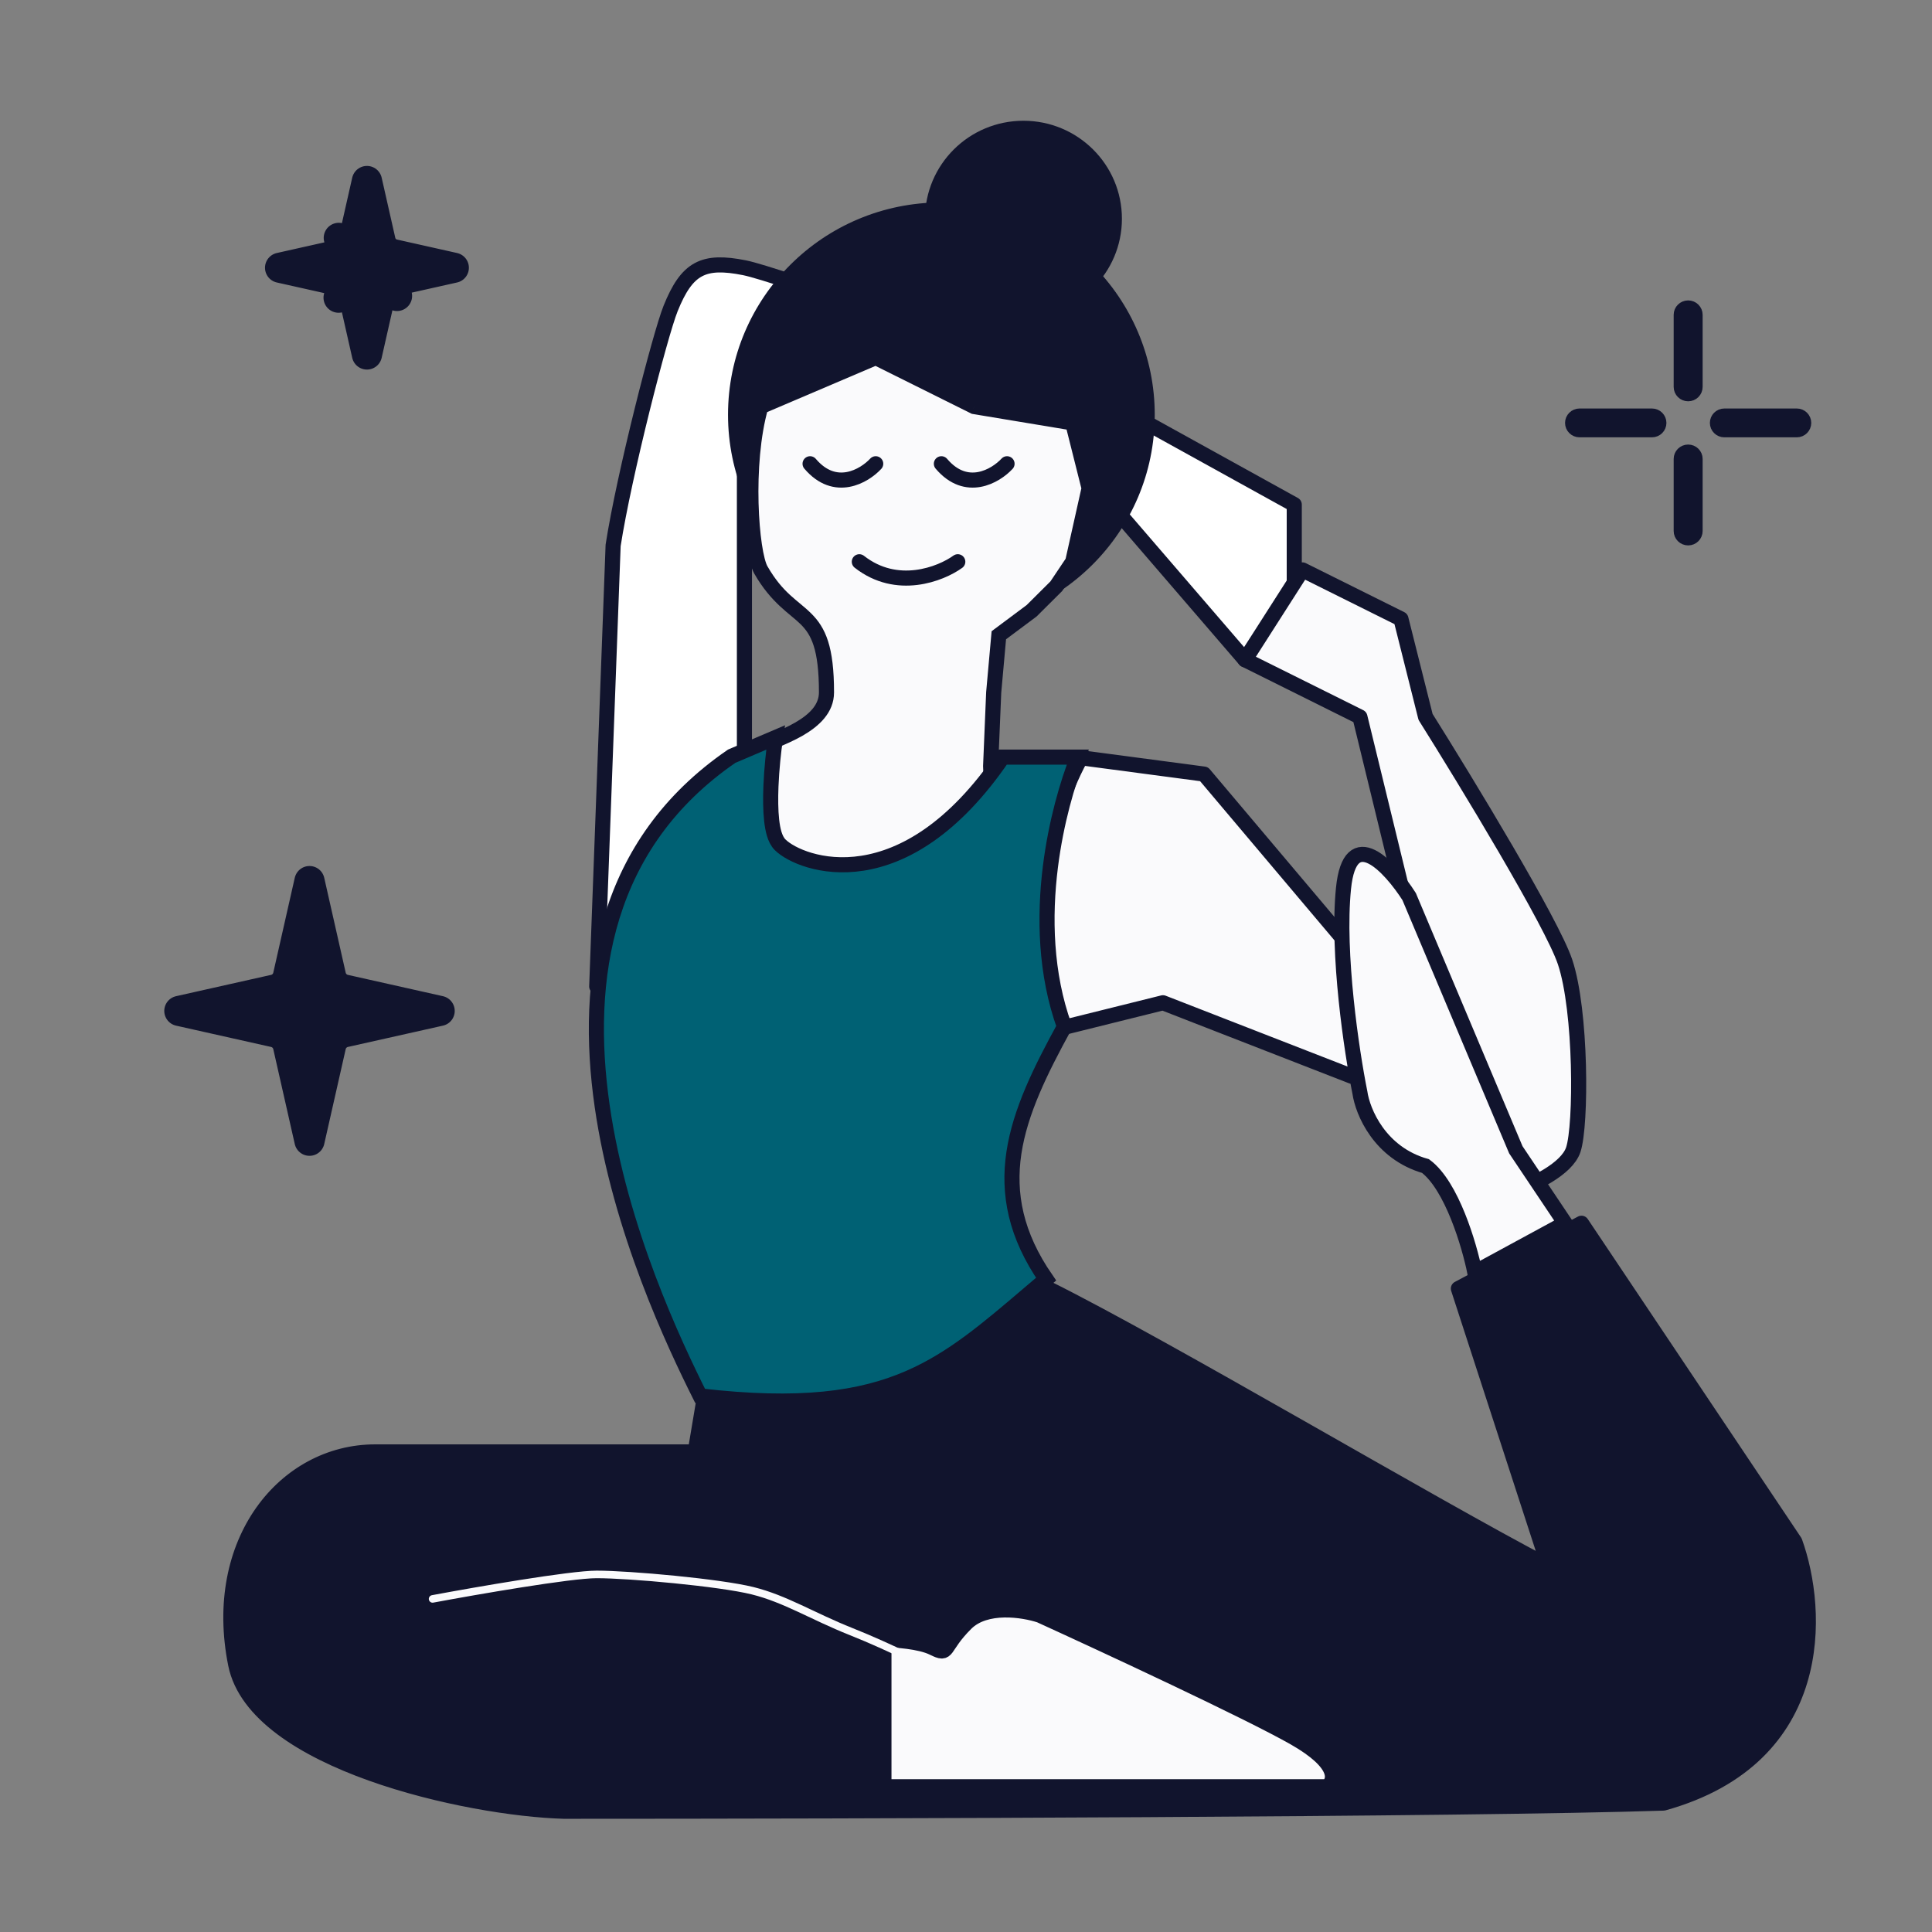 <svg width="128" height="128" viewBox="0 0 128 128" fill="none" xmlns="http://www.w3.org/2000/svg">
<rect x="0" y="0" width="128" height="128" fill="#808080" stroke="none"/>
<path d="M69.437 85.372C64.218 91.865 52.22 93.127 46.602 92.947L46.058 96.193H24.854C18.874 96.193 13.981 102.145 15.612 110.261C16.916 116.754 31.016 119.82 37.359 120C56.207 120 97.165 119.892 110.214 119.459C121.087 116.429 120.544 106.654 118.913 102.145L104.777 81.043L96.621 85.372L102.602 103.768C94.99 99.8 77.266 89.268 69.437 85.372Z" fill="#11142D" stroke="#11142D" stroke-linecap="round" stroke-linejoin="round"/>
<path d="M58.563 118.377V108.638C59.288 108.638 60.955 108.746 61.825 109.179C62.913 109.72 62.369 109.179 64 107.556C65.305 106.257 67.806 106.654 68.893 107.014C73.243 108.998 82.703 113.399 85.748 115.13C88.792 116.862 88.466 118.016 87.922 118.377H58.563Z" fill="#FAFAFC" stroke="#11142D"/>
<path d="M28.66 105.932C31.56 105.391 37.794 104.309 39.534 104.309C41.709 104.309 47.689 104.85 49.864 105.391C52.039 105.932 53.814 107.072 56.388 108.097C59.107 109.179 61.463 110.441 62.369 110.802" stroke="#FAFAFC" stroke-width="0.5" stroke-linecap="round"/>
<path d="M40.621 36.135L39.534 65.353L40.621 64.812L49.32 49.662V25.314C49.32 22.717 50.408 20.985 50.951 20.444L72.699 32.348L82.485 43.71L85.748 38.841V33.43L71.068 25.314C64.725 22.969 51.495 18.172 49.32 17.739C46.602 17.198 45.514 17.739 44.427 20.444C43.742 22.149 41.346 31.446 40.621 36.135Z" fill="white" stroke="#11142D" stroke-linecap="round" stroke-linejoin="round"/>
<path d="M76.005 27.478C76.005 34.969 69.902 41.046 62.369 41.046C54.836 41.046 48.733 34.969 48.733 27.478C48.733 19.987 54.836 13.911 62.369 13.911C69.902 13.911 76.005 19.987 76.005 27.478Z" fill="#11142D" stroke="#11142D"/>
<path d="M73.83 14.493C73.83 17.8 71.135 20.485 67.806 20.485C64.476 20.485 61.782 17.8 61.782 14.493C61.782 11.185 64.476 8.5 67.806 8.5C71.135 8.5 73.83 11.185 73.83 14.493Z" fill="#11142D" stroke="#11142D"/>
<path d="M54.757 45.874C54.757 48.039 51.495 48.94 49.864 49.662C49.864 66.976 66.175 58.319 65.631 50.744L65.835 45.874L66.175 42.087L68.35 40.464L69.981 38.841L71.068 37.217L72.156 32.348L71.068 28.019L64.544 26.937L58.02 23.691L50.408 26.937C49.321 30.725 49.761 36.631 50.408 37.758C52.583 41.546 54.757 39.923 54.757 45.874Z" fill="#FAFAFC"/>
<path d="M49.864 49.662L49.662 49.205L49.364 49.336V49.662H49.864ZM50.408 37.758L50.841 37.51H50.841L50.408 37.758ZM50.408 26.937L50.212 26.477C50.073 26.536 49.969 26.655 49.927 26.799L50.408 26.937ZM65.631 50.744L65.132 50.723L65.13 50.751L65.132 50.78L65.631 50.744ZM64.544 26.937L64.321 27.385L64.388 27.418L64.462 27.43L64.544 26.937ZM71.068 28.019L71.553 27.898L71.473 27.58L71.15 27.526L71.068 28.019ZM58.02 23.691L58.242 23.243L58.036 23.14L57.824 23.231L58.02 23.691ZM72.156 32.348L72.644 32.457L72.669 32.341L72.64 32.226L72.156 32.348ZM71.068 37.217L71.484 37.496L71.536 37.418L71.556 37.326L71.068 37.217ZM69.981 38.841L70.334 39.195L70.369 39.16L70.396 39.119L69.981 38.841ZM68.35 40.464L68.649 40.864L68.677 40.843L68.702 40.818L68.35 40.464ZM66.175 42.087L65.876 41.686L65.697 41.82L65.677 42.042L66.175 42.087ZM65.835 45.874L65.337 45.83L65.336 45.842L65.335 45.853L65.835 45.874ZM50.066 50.119C50.813 49.789 52.126 49.344 53.172 48.743C54.219 48.14 55.257 47.245 55.257 45.874H54.257C54.257 46.668 53.665 47.306 52.673 47.876C51.68 48.447 50.546 48.813 49.662 49.205L50.066 50.119ZM55.257 45.874C55.257 44.362 55.12 43.289 54.86 42.476C54.594 41.646 54.208 41.105 53.751 40.65C52.837 39.741 51.886 39.328 50.841 37.51L49.974 38.007C51.105 39.976 52.328 40.645 53.045 41.359C53.404 41.716 53.697 42.122 53.907 42.78C54.123 43.455 54.257 44.411 54.257 45.874H55.257ZM50.841 37.51C50.794 37.427 50.73 37.263 50.661 36.999C50.595 36.745 50.532 36.425 50.476 36.051C50.365 35.303 50.284 34.361 50.257 33.332C50.203 31.266 50.365 28.9 50.888 27.075L49.927 26.799C49.364 28.762 49.202 31.243 49.258 33.358C49.285 34.42 49.368 35.403 49.487 36.199C49.547 36.596 49.616 36.952 49.693 37.251C49.769 37.541 49.86 37.808 49.974 38.007L50.841 37.51ZM65.132 50.78C65.255 52.491 64.424 54.324 63.026 55.87C61.632 57.411 59.73 58.602 57.837 59.05C55.952 59.495 54.123 59.198 52.756 57.845C51.371 56.474 50.364 53.928 50.364 49.662H49.364C49.364 54.053 50.396 56.917 52.053 58.556C53.727 60.213 55.941 60.525 58.066 60.023C60.182 59.523 62.256 58.212 63.768 56.541C65.275 54.874 66.279 52.784 66.13 50.708L65.132 50.78ZM64.462 27.43L70.986 28.513L71.15 27.526L64.626 26.444L64.462 27.43ZM50.604 27.397L58.216 24.151L57.824 23.231L50.212 26.477L50.604 27.397ZM57.797 24.139L64.321 27.385L64.766 26.489L58.242 23.243L57.797 24.139ZM70.583 28.141L71.671 32.47L72.64 32.226L71.553 27.898L70.583 28.141ZM71.668 32.239L70.58 37.108L71.556 37.326L72.644 32.457L71.668 32.239ZM70.653 36.939L69.565 38.562L70.396 39.119L71.484 37.496L70.653 36.939ZM69.628 38.486L67.997 40.109L68.702 40.818L70.334 39.195L69.628 38.486ZM68.051 40.063L65.876 41.686L66.474 42.488L68.649 40.864L68.051 40.063ZM65.677 42.042L65.337 45.83L66.333 45.919L66.673 42.132L65.677 42.042ZM65.335 45.853L65.132 50.723L66.131 50.765L66.335 45.895L65.335 45.853Z" fill="#11142D"/>
<path d="M79.767 51.285L71.612 50.203C69.002 54.964 67.806 62.647 70.524 68.058L77.049 66.435L89.553 71.304H90.641L100.427 78.879C101.515 78.519 103.798 77.472 104.233 76.174C104.777 74.551 104.777 66.976 103.689 63.73C102.82 61.132 97.165 51.826 94.447 47.498L92.816 41.005L86.291 37.758L82.485 43.71L90.097 47.498L94.447 65.353L91.185 64.812L79.767 51.285Z" fill="#FAFAFC" stroke="#11142D" stroke-linecap="round" stroke-linejoin="round"/>
<path d="M39.893 73.262C38.685 64.847 40.036 55.902 48.475 50.102L51.383 48.862C51.247 49.761 51.123 50.952 51.077 52.09C51.045 52.893 51.051 53.689 51.124 54.348C51.16 54.677 51.215 54.986 51.296 55.252C51.374 55.507 51.491 55.774 51.686 55.968C52.036 56.316 52.731 56.721 53.648 56.989C54.58 57.262 55.776 57.405 57.146 57.19C59.858 56.763 63.17 54.95 66.44 50.162H71.403C70.721 51.883 69.962 54.476 69.593 57.418C69.179 60.726 69.254 64.513 70.52 68.018C68.939 70.912 67.589 73.628 67.175 76.37C66.765 79.096 67.283 81.816 69.307 84.746C68.928 85.066 68.56 85.379 68.202 85.685C65.364 88.104 63.11 90.026 60.266 91.271C57.023 92.691 52.974 93.242 46.384 92.482C44.697 89.108 41.075 81.496 39.893 73.262Z" fill="#006174" stroke="#11142D" stroke-linecap="round"/>
<path d="M100.427 76.174L103.689 81.043L97.709 84.29C97.346 82.486 96.186 78.555 94.447 77.256C91.402 76.39 90.278 73.649 90.097 72.386C89.553 69.681 88.575 63.188 89.01 58.86C89.445 54.531 92.091 57.417 93.359 59.401L100.427 76.174Z" fill="#FAFAFC" stroke="#11142D" stroke-linecap="round"/>
<path d="M58.019 30.725C57.263 31.541 55.334 32.684 53.67 30.725" stroke="#11142D" stroke-linecap="round" stroke-linejoin="round"/>
<path d="M63.456 37.217C62.322 38.034 59.428 39.177 56.932 37.217" stroke="#11142D" stroke-linecap="round" stroke-linejoin="round"/>
<path d="M66.719 30.725C65.962 31.541 64.033 32.684 62.369 30.725" stroke="#11142D" stroke-linecap="round" stroke-linejoin="round"/>
<path d="M22.831 65.564L22.831 65.564L29.127 66.976L22.831 68.387C22.384 68.487 22.03 68.837 21.928 69.288L20.505 75.576L19.081 69.288C18.979 68.837 18.626 68.487 18.178 68.387L11.883 66.976L18.178 65.564C18.626 65.464 18.979 65.115 19.081 64.664L20.505 58.375L21.928 64.664C22.03 65.115 22.384 65.464 22.831 65.564Z" fill="#11142D" stroke="#11142D" stroke-width="2" stroke-linejoin="round"/>
<path d="M22.538 18.631L18.557 17.739L22.538 16.847C22.969 16.75 23.31 16.413 23.409 15.977L22.446 15.76L23.409 15.977L24.311 11.993L25.213 15.977C25.311 16.413 25.652 16.75 26.084 16.847L30.065 17.739L26.084 18.631L26.303 19.607L26.084 18.631C25.652 18.728 25.311 19.065 25.213 19.501L24.311 23.485L23.409 19.501L22.433 19.721L23.409 19.501C23.31 19.065 22.969 18.728 22.538 18.631Z" fill="#11142D" stroke="#11142D" stroke-width="2" stroke-linejoin="round"/>
<path d="M111.385 20.858C111.385 20.609 111.589 20.403 111.845 20.403C112.101 20.403 112.304 20.609 112.304 20.858V25.632C112.304 25.881 112.101 26.087 111.845 26.087C111.589 26.087 111.385 25.881 111.385 25.632V20.858Z" fill="#11142D" stroke="#11142D"/>
<path d="M104.649 28.474C104.393 28.474 104.189 28.268 104.189 28.019C104.189 27.77 104.393 27.564 104.649 27.564L109.446 27.564C109.702 27.564 109.905 27.77 109.905 28.019C109.905 28.268 109.702 28.474 109.446 28.474L104.649 28.474Z" fill="#11142D" stroke="#11142D"/>
<path d="M111.385 30.406C111.385 30.157 111.589 29.952 111.845 29.952C112.101 29.952 112.304 30.157 112.304 30.406V35.181C112.304 35.429 112.101 35.635 111.845 35.635C111.589 35.635 111.385 35.429 111.385 35.181V30.406Z" fill="#11142D" stroke="#11142D"/>
<path d="M114.243 28.474C113.987 28.474 113.784 28.268 113.784 28.019C113.784 27.77 113.987 27.564 114.243 27.564L119.041 27.564C119.297 27.564 119.5 27.77 119.5 28.019C119.5 28.268 119.297 28.474 119.041 28.474L114.243 28.474Z" fill="#11142D" stroke="#11142D"/>
</svg>
